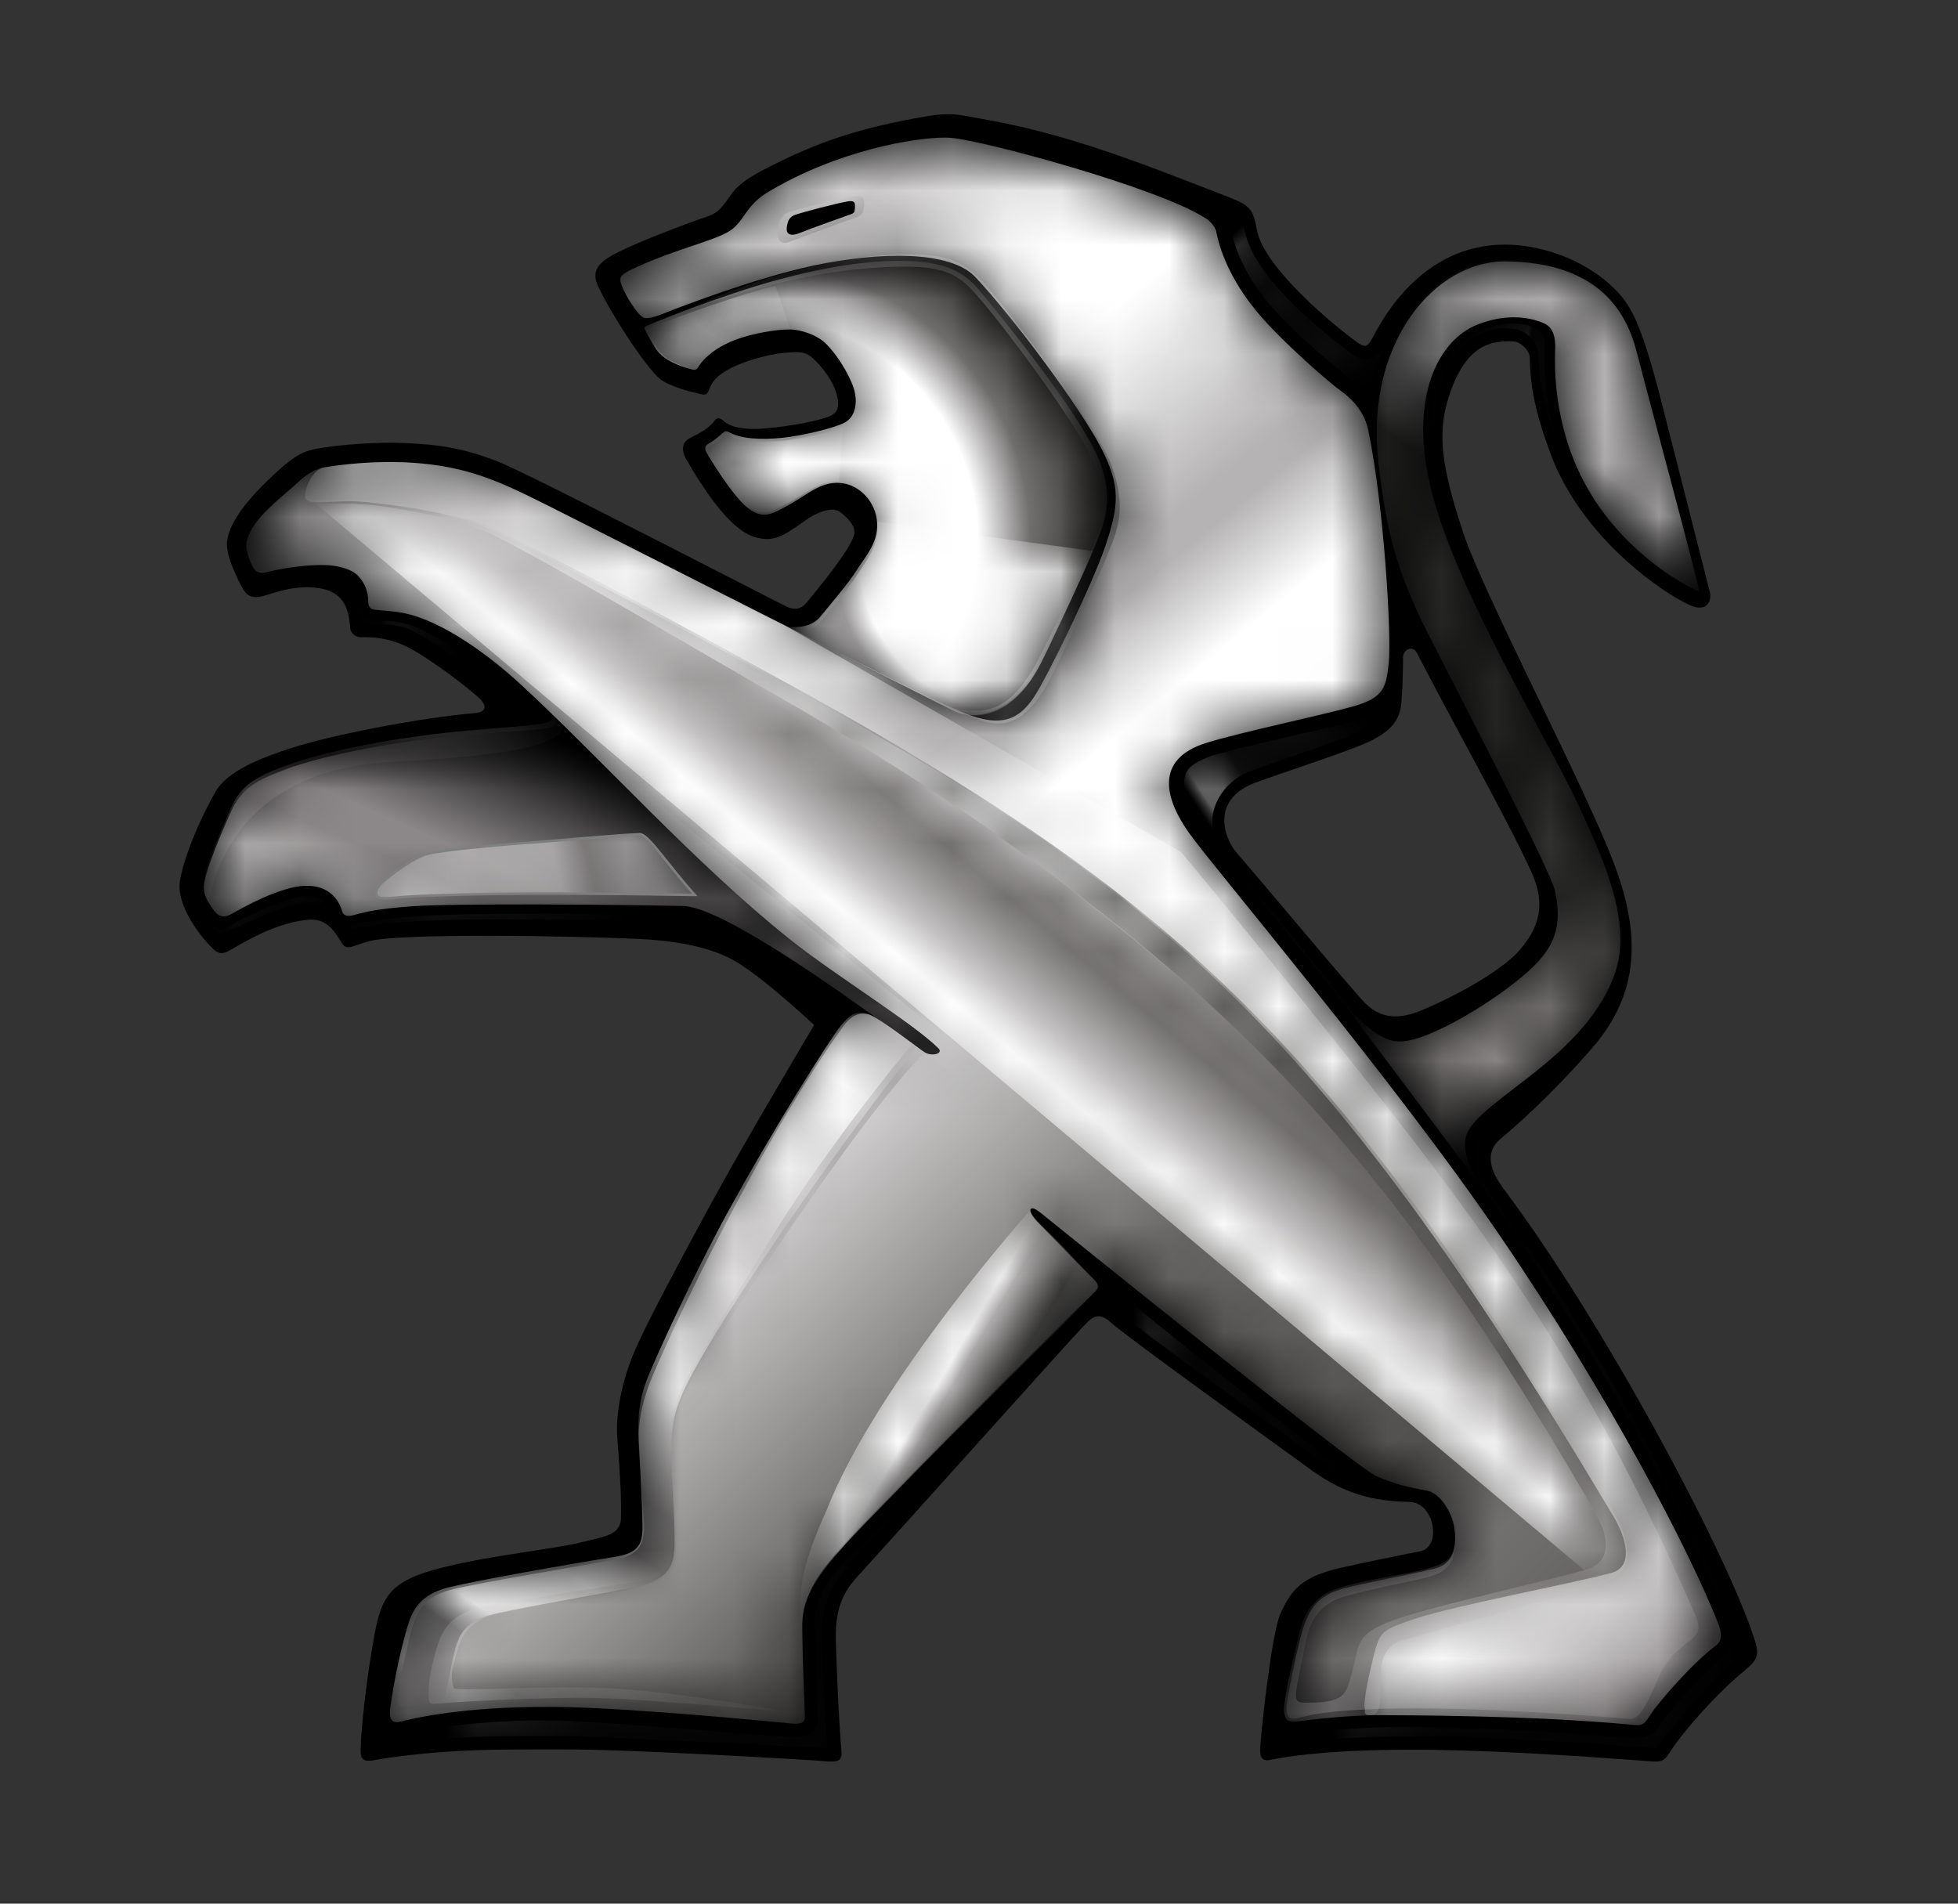 <svg width="36" height="35" viewBox="0 0 36 35" fill="none" xmlns="http://www.w3.org/2000/svg">
<rect x="0" y="0" width="36" height="35" fill="#333333" stroke="none"/>
<path d="M25.994 18.629C25.581 18.764 25.313 18.648 25.113 18.456C24.911 18.264 23.27 16.291 22.744 15.687C22.478 15.382 22.279 14.688 23.078 14.391C23.734 14.154 24.911 13.775 25.238 13.604C25.564 13.431 25.736 13.254 25.767 12.919C25.793 12.582 25.796 12.205 25.797 12.079C25.8 11.952 25.964 11.851 26.048 12C26.105 12.105 26.4 12.68 26.76 13.344C27.295 14.341 27.973 15.588 28.195 16.124C28.402 16.637 28.3 17.027 27.982 17.42C27.552 17.953 26.296 18.53 25.994 18.629ZM32.238 30.079C31.68 28.41 29.423 24.219 27.648 21.861C27.264 21.347 27.407 21.082 27.613 20.917C27.817 20.75 28.478 20.18 29.259 19.286C30.048 18.384 30.238 17.364 29.68 15.888C29.125 14.426 27.29 10.95 26.905 9.8C26.464 8.471 26.419 7.881 26.685 7.157C27 6.306 27.456 6.27 27.802 6.275C27.987 6.279 28.125 6.474 28.126 6.563C28.136 6.94 28.155 7.403 28.52 8.373C29.105 9.917 30.606 10.926 31.079 11.13C31.41 11.272 31.468 11.017 31.439 10.894C31.41 10.771 30.921 8.857 30.555 7.419C30.171 5.91 29.979 5.583 29.637 5.264C29.093 4.749 28.268 4.472 27.57 4.499C26.012 4.56 25.323 6.065 25.238 6.205C25.164 6.33 25.134 6.418 24.976 6.308C24.529 5.996 23.23 4.91 23.11 4.229C23.039 3.827 22.969 3.771 22.567 3.615C21.002 3.006 19.649 2.469 18.15 2.204C17.548 2.098 17.516 2.046 16.815 2.177C15.623 2.399 14.893 2.673 13.998 3.143C13.505 3.404 13.447 3.579 13.352 3.704C13.277 3.801 13.197 3.917 13.019 3.976C12.722 4.072 11.616 4.484 11.238 4.704C11.001 4.843 10.872 4.987 10.993 5.254C11.206 5.726 11.841 6.707 12.119 6.954C12.287 7.103 12.71 7.206 12.81 7.228C12.91 7.253 12.981 7.282 13.019 7.206C13.06 7.124 13.075 7.004 13.273 6.866C13.569 6.658 14.122 6.514 14.416 6.487C14.641 6.468 14.777 6.461 14.893 6.544C15.009 6.629 15.274 6.913 15.367 7.198C15.459 7.483 15.401 7.591 15.242 7.658C15.082 7.724 14.604 7.833 14.048 7.878C13.494 7.923 13.337 7.769 13.298 7.735C13.268 7.704 13.195 7.657 13.14 7.731C13.046 7.861 12.906 7.945 12.69 8.052C12.568 8.112 12.502 8.242 12.618 8.446C12.971 9.056 13.436 9.74 13.867 9.871C14.209 9.977 14.393 9.865 14.778 9.589C15.124 9.34 15.349 9.342 15.443 9.412C15.547 9.49 15.754 9.665 15.701 9.841C15.61 10.147 14.993 10.877 14.874 11.027C14.763 11.17 14.658 11.245 14.458 11.15C14.167 11.011 9.739 8.714 9.148 8.483C8.503 8.235 8.08 8.175 7.445 8.146C6.932 8.123 6.247 8.173 5.819 8.251C5.506 8.308 5.328 8.456 5.036 8.725C4.635 9.096 4.212 9.57 4.173 9.965C4.143 10.249 4.46 10.829 4.494 10.87C4.529 10.913 4.586 10.994 4.758 10.975C4.933 10.955 5.372 10.727 5.895 10.818C6.368 10.9 6.415 11.272 6.441 11.557C6.444 11.607 6.504 11.717 6.638 11.715C6.827 11.713 7.122 11.719 7.463 11.882C7.883 12.082 8.714 12.725 8.842 12.868C8.946 12.984 8.939 13.089 8.741 13.109C7.685 13.202 6.079 13.517 5.335 13.76C4.808 13.933 4.185 14.17 3.965 14.552C3.716 14.984 3.401 15.68 3.311 16.177C3.221 16.67 3.749 17.283 3.891 17.419C3.986 17.511 4.05 17.569 4.219 17.477C4.476 17.328 5.101 16.944 5.7 16.908C6.062 16.887 6.207 17.229 6.294 17.354C6.382 17.478 6.466 17.392 6.791 17.304C7.366 17.15 10.579 17.209 11.713 17.262C12.232 17.284 12.954 17.361 13.485 17.654C14.012 17.945 14.969 18.846 14.969 18.846C14.969 18.846 13.698 20.975 13.015 22.236C12.383 23.402 11.92 24.277 11.693 24.784C11.483 25.248 11.312 25.906 11.349 26.424C11.407 27.181 11.426 27.571 11.417 27.914C11.408 28.216 11.126 28.249 10.726 28.347C10.176 28.486 9.079 28.587 8.19 28.807C7.381 29.008 7.08 29.198 6.934 29.823C6.82 30.309 6.654 31.519 6.634 32.079C6.624 32.306 6.621 32.416 6.907 32.357C7.072 32.325 7.548 32.256 8.153 32.211C8.904 32.154 9.716 32.166 10.345 32.164C11.499 32.157 14.911 32.357 15.14 32.379C15.432 32.408 15.49 32.372 15.47 32.169C15.443 31.9 15.395 31.043 15.381 30.532C15.367 30.019 15.29 29.499 15.753 29C16.212 28.5 19.688 24.624 19.881 24.425C20.049 24.257 20.162 24.077 20.421 24.313C20.681 24.553 23.543 26.616 24.124 27.038C24.707 27.46 25.247 27.603 25.909 27.613C26.381 27.62 26.513 28.445 26.11 28.522C25.699 28.602 25.07 28.73 24.632 28.83C23.954 28.988 23.748 29.21 23.543 29.666C23.37 30.051 23.177 31.945 23.172 32.109C23.166 32.227 23.158 32.397 23.345 32.358C24.18 32.189 25.505 32.141 26.919 32.185C28.546 32.235 30.124 32.37 30.347 32.383C30.584 32.4 30.608 32.364 30.729 32.176C30.934 31.855 31.546 31.149 32.078 30.713C32.343 30.496 32.35 30.406 32.238 30.079Z" fill="black"/>
<mask id="mask0_214_2122" style="mask-type:luminance" maskUnits="userSpaceOnUse" x="24" y="4" width="8" height="19">
<path d="M27.672 4.806C26.392 4.8 25.096 6.284 25.342 8.496C25.496 9.85 25.702 10.467 26.104 11.342C26.303 11.774 28.488 15.934 28.589 16.374C28.725 17.004 28.604 17.398 28.12 17.839C27.587 18.322 26.702 18.87 26.106 19.076C25.965 19.124 25.835 19.148 25.717 19.148C25.582 19.148 25.245 19.102 24.605 18.314L27.429 22.082C27.069 21.6 26.882 21.236 26.948 20.917C27.012 20.603 27.526 20.259 28.118 19.794C28.711 19.332 29.366 18.751 29.667 17.965C29.755 17.741 29.792 17.508 29.792 17.265C29.792 16.514 29.428 15.664 28.992 14.741C28.427 13.545 26.826 10.934 26.34 9.104C26.22 8.655 26.167 8.251 26.167 7.893C26.167 6.856 26.608 6.198 27.149 5.974C27.408 5.87 27.639 5.834 27.833 5.834C28.13 5.834 28.335 5.916 28.421 5.962C28.572 6.047 28.594 6.228 28.594 6.37V6.401C28.594 6.434 28.589 6.511 28.589 6.625C28.589 7.052 28.647 7.989 29.144 8.899C29.771 10.056 30.825 10.701 31.24 10.875C31.275 10.89 30.271 7.165 30.09 6.462C29.882 5.643 29.304 4.823 27.687 4.806C27.685 4.805 27.683 4.805 27.681 4.805C27.678 4.805 27.675 4.805 27.672 4.806Z" fill="white"/>
</mask>
<g mask="url(#mask0_214_2122)">
<path d="M27.672 4.806C26.392 4.8 25.096 6.284 25.342 8.496C25.496 9.85 25.702 10.467 26.104 11.342C26.303 11.774 28.488 15.934 28.589 16.374C28.725 17.004 28.604 17.398 28.12 17.839C27.587 18.322 26.702 18.87 26.106 19.076C25.965 19.124 25.835 19.148 25.717 19.148C25.582 19.148 25.245 19.102 24.605 18.314L27.429 22.082C27.069 21.6 26.882 21.236 26.948 20.917C27.012 20.603 27.526 20.259 28.118 19.794C28.711 19.332 29.366 18.751 29.667 17.965C29.755 17.741 29.792 17.508 29.792 17.265C29.792 16.514 29.428 15.664 28.992 14.741C28.427 13.545 26.826 10.934 26.34 9.104C26.22 8.655 26.167 8.251 26.167 7.893C26.167 6.856 26.608 6.198 27.149 5.974C27.408 5.87 27.639 5.834 27.833 5.834C28.13 5.834 28.335 5.916 28.421 5.962C28.572 6.047 28.594 6.228 28.594 6.37V6.401C28.594 6.434 28.589 6.511 28.589 6.625C28.589 7.052 28.647 7.989 29.144 8.899C29.771 10.056 30.825 10.701 31.24 10.875C31.275 10.89 30.271 7.165 30.09 6.462C29.882 5.643 29.304 4.823 27.687 4.806C27.685 4.805 27.683 4.805 27.681 4.805C27.678 4.805 27.675 4.805 27.672 4.806Z" fill="url(#paint0_linear_214_2122)"/>
</g>
<mask id="mask1_214_2122" style="mask-type:luminance" maskUnits="userSpaceOnUse" x="3" y="13" width="8" height="4">
<path d="M10.104 13.085C10.35 13.331 9.921 13.317 8.619 13.43C7.294 13.546 5.959 13.813 5.261 14.075C4.75 14.268 4.441 14.404 4.237 14.873C4.237 14.873 3.812 15.795 3.756 16.159C3.729 16.332 3.737 16.431 3.827 16.576C3.877 16.653 3.999 14.171 7.202 14.008C10.037 13.864 10.734 13.566 10.18 13.025L10.104 13.085Z" fill="white"/>
</mask>
<g mask="url(#mask1_214_2122)">
<path d="M10.104 13.085C10.35 13.331 9.921 13.317 8.619 13.43C7.294 13.546 5.959 13.813 5.261 14.075C4.75 14.268 4.441 14.404 4.237 14.873C4.237 14.873 3.812 15.795 3.756 16.159C3.729 16.332 3.737 16.431 3.827 16.576C3.877 16.653 3.999 14.171 7.202 14.008C10.037 13.864 10.734 13.566 10.18 13.025L10.104 13.085Z" fill="url(#paint1_linear_214_2122)"/>
</g>
<mask id="mask2_214_2122" style="mask-type:luminance" maskUnits="userSpaceOnUse" x="26" y="5" width="3" height="4">
<path d="M27.817 5.948C27.643 5.948 27.435 5.979 27.2 6.077C26.753 6.257 26.343 6.818 26.324 7.772L26.329 7.99C26.329 7.99 26.39 7.341 26.505 7.035C26.791 6.209 27.319 6.037 27.683 6.037C27.927 6.037 28.037 6.096 28.142 6.205C28.222 6.293 28.274 6.374 28.285 6.498C28.294 6.867 28.309 7.291 28.668 8.247C28.689 8.305 28.712 8.363 28.736 8.419C28.433 7.647 28.396 6.93 28.396 6.564C28.394 6.446 28.4 6.31 28.4 6.31C28.402 6.03 28.094 5.948 27.818 5.948C27.818 5.948 27.817 5.948 27.817 5.948Z" fill="white"/>
</mask>
<g mask="url(#mask2_214_2122)">
<path d="M27.817 5.948C27.643 5.948 27.435 5.979 27.2 6.077C26.753 6.257 26.343 6.818 26.324 7.772L26.329 7.99C26.329 7.99 26.39 7.341 26.505 7.035C26.791 6.209 27.319 6.037 27.683 6.037C27.927 6.037 28.037 6.096 28.142 6.205C28.222 6.293 28.274 6.374 28.285 6.498C28.294 6.867 28.309 7.291 28.668 8.247C28.689 8.305 28.712 8.363 28.736 8.419C28.433 7.647 28.396 6.93 28.396 6.564C28.394 6.446 28.4 6.31 28.4 6.31C28.402 6.03 28.094 5.948 27.818 5.948C27.818 5.948 27.817 5.948 27.817 5.948Z" fill="url(#paint2_linear_214_2122)"/>
</g>
<mask id="mask3_214_2122" style="mask-type:luminance" maskUnits="userSpaceOnUse" x="3" y="13" width="15" height="7">
<path d="M10.213 13.192C10.309 13.454 9.926 13.393 8.625 13.506C7.299 13.621 5.963 13.878 5.265 14.14C4.754 14.333 4.445 14.469 4.24 14.938C4.24 14.938 3.815 15.861 3.758 16.225C3.731 16.397 3.774 16.498 3.864 16.641C4 16.856 4.088 16.902 4.286 16.788C4.447 16.696 5.155 16.295 5.619 16.286C6.043 16.276 6.229 16.535 6.291 16.756C6.329 16.893 6.516 16.822 6.548 16.813C6.733 16.767 6.914 16.711 7.577 16.663C8.364 16.605 11.434 16.631 12.561 16.658C13.574 16.681 17.567 19.814 17.625 19.828L17.827 19.424C16.471 18.303 11.432 14.309 10.215 13.117L10.213 13.192Z" fill="white"/>
</mask>
<g mask="url(#mask3_214_2122)">
<path d="M10.213 13.192C10.309 13.454 9.926 13.393 8.625 13.506C7.299 13.621 5.963 13.878 5.265 14.14C4.754 14.333 4.445 14.469 4.24 14.938C4.24 14.938 3.815 15.861 3.758 16.225C3.731 16.397 3.774 16.498 3.864 16.641C4 16.856 4.088 16.902 4.286 16.788C4.447 16.696 5.155 16.295 5.619 16.286C6.043 16.276 6.229 16.535 6.291 16.756C6.329 16.893 6.516 16.822 6.548 16.813C6.733 16.767 6.914 16.711 7.577 16.663C8.364 16.605 11.434 16.631 12.561 16.658C13.574 16.681 17.567 19.814 17.625 19.828L17.827 19.424C16.471 18.303 11.432 14.309 10.215 13.117L10.213 13.192Z" fill="url(#paint3_linear_214_2122)"/>
</g>
<mask id="mask4_214_2122" style="mask-type:luminance" maskUnits="userSpaceOnUse" x="4" y="8" width="28" height="24">
<path d="M6.184 8.56C5.933 8.592 5.763 8.605 5.499 8.85C5.24 9.091 4.79 9.419 4.615 9.752C4.549 9.879 4.515 9.967 4.531 10.082C4.558 10.243 4.634 10.415 4.678 10.468C4.726 10.525 4.79 10.553 4.921 10.516C5.191 10.443 5.669 10.38 5.958 10.389C6.164 10.392 6.46 10.444 6.596 10.6C6.778 10.811 6.765 10.987 6.771 11.078C6.772 11.118 6.787 11.195 6.874 11.208C7.056 11.233 7.252 11.233 7.461 11.28C8.051 11.409 8.844 11.911 9.583 12.592C11.017 13.915 12.799 15.895 14.507 17.258C15.37 17.946 16.788 18.808 17.257 19.277C17.344 19.364 17.156 19.428 17.015 19.356C16.949 19.324 16.144 18.692 15.969 18.649C15.82 18.612 15.664 18.648 15.51 18.863C14.17 20.714 12.628 23.822 11.999 25.294C11.852 25.644 11.725 26.084 11.745 26.48C11.764 26.879 11.807 27.672 11.813 28.045C11.818 28.41 11.728 28.556 11.294 28.626C10.498 28.748 8.729 29.067 8.279 29.177C7.939 29.259 7.654 29.414 7.523 29.808C7.336 30.379 7.184 31.256 7.169 31.47C7.16 31.601 7.207 31.693 7.36 31.654C8.01 31.491 9.013 31.36 10.393 31.386C11.775 31.416 14.238 31.659 14.557 31.688C14.667 31.698 14.8 31.7 14.799 31.572C14.797 31.425 14.76 30.759 14.75 29.908C14.741 29.057 15.482 28.433 16.508 27.369C17.538 26.302 20.019 23.855 20.112 23.77C20.174 23.709 20.241 23.649 20.115 23.527C19.941 23.36 19.15 22.543 19.06 22.449C19.014 22.399 18.914 22.273 18.952 22.229C18.991 22.184 19.085 22.257 19.207 22.358C19.686 22.747 24.932 26.971 25.297 27.136C25.67 27.298 25.899 27.347 26.233 27.405C26.485 27.451 26.705 27.823 26.742 28.101C26.777 28.378 26.761 28.746 26.374 28.841C25.989 28.937 25.036 29.113 24.701 29.206C24.363 29.299 24.138 29.45 23.994 29.836C23.849 30.225 23.66 31.281 23.656 31.37C23.652 31.604 23.714 31.622 23.893 31.578C24.114 31.527 24.374 31.453 25.377 31.419C27.065 31.359 29.633 31.576 29.964 31.603C30.077 31.613 30.169 31.498 30.21 31.427C30.567 30.81 30.466 30.652 30.947 30.262C31.196 30.061 31.315 30.022 31.159 29.666C29.591 26.096 28.099 23.673 25.684 20.579C24.133 18.594 22.325 16.397 21.718 15.667L14.428 11.498C13.996 11.293 10.626 9.568 10.045 9.279C9.463 8.992 8.993 8.757 8.4 8.623C7.983 8.528 7.57 8.495 7.184 8.495C6.818 8.495 6.477 8.525 6.184 8.56Z" fill="white"/>
</mask>
<g mask="url(#mask4_214_2122)">
<path d="M6.184 8.56C5.933 8.592 5.763 8.605 5.499 8.85C5.24 9.091 4.79 9.419 4.615 9.752C4.549 9.879 4.515 9.967 4.531 10.082C4.558 10.243 4.634 10.415 4.678 10.468C4.726 10.525 4.79 10.553 4.921 10.516C5.191 10.443 5.669 10.38 5.958 10.389C6.164 10.392 6.46 10.444 6.596 10.6C6.778 10.811 6.765 10.987 6.771 11.078C6.772 11.118 6.787 11.195 6.874 11.208C7.056 11.233 7.252 11.233 7.461 11.28C8.051 11.409 8.844 11.911 9.583 12.592C11.017 13.915 12.799 15.895 14.507 17.258C15.37 17.946 16.788 18.808 17.257 19.277C17.344 19.364 17.156 19.428 17.015 19.356C16.949 19.324 16.144 18.692 15.969 18.649C15.82 18.612 15.664 18.648 15.51 18.863C14.17 20.714 12.628 23.822 11.999 25.294C11.852 25.644 11.725 26.084 11.745 26.48C11.764 26.879 11.807 27.672 11.813 28.045C11.818 28.41 11.728 28.556 11.294 28.626C10.498 28.748 8.729 29.067 8.279 29.177C7.939 29.259 7.654 29.414 7.523 29.808C7.336 30.379 7.184 31.256 7.169 31.47C7.16 31.601 7.207 31.693 7.36 31.654C8.01 31.491 9.013 31.36 10.393 31.386C11.775 31.416 14.238 31.659 14.557 31.688C14.667 31.698 14.8 31.7 14.799 31.572C14.797 31.425 14.76 30.759 14.75 29.908C14.741 29.057 15.482 28.433 16.508 27.369C17.538 26.302 20.019 23.855 20.112 23.77C20.174 23.709 20.241 23.649 20.115 23.527C19.941 23.36 19.15 22.543 19.06 22.449C19.014 22.399 18.914 22.273 18.952 22.229C18.991 22.184 19.085 22.257 19.207 22.358C19.686 22.747 24.932 26.971 25.297 27.136C25.67 27.298 25.899 27.347 26.233 27.405C26.485 27.451 26.705 27.823 26.742 28.101C26.777 28.378 26.761 28.746 26.374 28.841C25.989 28.937 25.036 29.113 24.701 29.206C24.363 29.299 24.138 29.45 23.994 29.836C23.849 30.225 23.66 31.281 23.656 31.37C23.652 31.604 23.714 31.622 23.893 31.578C24.114 31.527 24.374 31.453 25.377 31.419C27.065 31.359 29.633 31.576 29.964 31.603C30.077 31.613 30.169 31.498 30.21 31.427C30.567 30.81 30.466 30.652 30.947 30.262C31.196 30.061 31.315 30.022 31.159 29.666C29.591 26.096 28.099 23.673 25.684 20.579C24.133 18.594 22.325 16.397 21.718 15.667L14.428 11.498C13.996 11.293 10.626 9.568 10.045 9.279C9.463 8.992 8.993 8.757 8.4 8.623C7.983 8.528 7.57 8.495 7.184 8.495C6.818 8.495 6.477 8.525 6.184 8.56Z" fill="url(#paint4_linear_214_2122)"/>
</g>
<mask id="mask5_214_2122" style="mask-type:luminance" maskUnits="userSpaceOnUse" x="11" y="4" width="10" height="10">
<path d="M14.311 5.141C13.262 5.423 11.921 5.97 11.872 5.998C11.844 6.016 11.848 6.042 11.863 6.073C11.876 6.102 12.016 6.345 12.016 6.345C12.016 6.345 12.087 6.51 12.289 6.623C12.489 6.737 12.686 6.785 12.738 6.796C12.79 6.807 12.813 6.785 12.832 6.758C12.847 6.735 13.046 6.356 13.771 6.168C14.164 6.068 14.414 6.057 14.533 6.057C14.723 6.061 15.016 6.155 15.179 6.313C15.445 6.575 15.677 7.008 15.717 7.216C15.76 7.417 15.727 7.668 15.525 7.772C15.325 7.875 14.738 8.014 14.37 8.051C13.989 8.088 13.618 8.07 13.399 7.943C13.363 7.924 13.338 7.92 13.304 7.947C13.221 8.016 13.172 8.072 13.007 8.169C12.972 8.19 12.949 8.236 12.984 8.307C13.019 8.377 13.479 9.14 13.757 9.345C14.035 9.553 14.183 9.46 14.515 9.276C14.848 9.092 15.072 8.867 15.417 8.878C15.768 8.888 16.064 9.185 16.118 9.531C16.184 9.95 15.914 10.225 15.751 10.484C15.591 10.738 15.261 11.116 15.092 11.327C14.878 11.6 14.467 11.518 14.467 11.518C14.467 11.518 16.408 12.504 17.526 13.065C17.968 13.29 18.663 13.081 19.135 12.198C19.245 11.993 19.943 10.516 20.118 10.075C20.293 9.636 20.541 9.149 20.142 8.311C19.742 7.475 18.501 5.931 18.008 5.338C17.749 5.029 17.445 4.839 16.789 4.803C16.705 4.799 16.617 4.796 16.527 4.796C15.929 4.796 15.206 4.9 14.311 5.141Z" fill="white"/>
</mask>
<g mask="url(#mask5_214_2122)">
<path d="M14.311 5.141C13.262 5.423 11.921 5.97 11.872 5.998C11.844 6.016 11.848 6.042 11.863 6.073C11.876 6.102 12.016 6.345 12.016 6.345C12.016 6.345 12.087 6.51 12.289 6.623C12.489 6.737 12.686 6.785 12.738 6.796C12.79 6.807 12.813 6.785 12.832 6.758C12.847 6.735 13.046 6.356 13.771 6.168C14.164 6.068 14.414 6.057 14.533 6.057C14.723 6.061 15.016 6.155 15.179 6.313C15.445 6.575 15.677 7.008 15.717 7.216C15.76 7.417 15.727 7.668 15.525 7.772C15.325 7.875 14.738 8.014 14.37 8.051C13.989 8.088 13.618 8.07 13.399 7.943C13.363 7.924 13.338 7.92 13.304 7.947C13.221 8.016 13.172 8.072 13.007 8.169C12.972 8.19 12.949 8.236 12.984 8.307C13.019 8.377 13.479 9.14 13.757 9.345C14.035 9.553 14.183 9.46 14.515 9.276C14.848 9.092 15.072 8.867 15.417 8.878C15.768 8.888 16.064 9.185 16.118 9.531C16.184 9.95 15.914 10.225 15.751 10.484C15.591 10.738 15.261 11.116 15.092 11.327C14.878 11.6 14.467 11.518 14.467 11.518C14.467 11.518 16.408 12.504 17.526 13.065C17.968 13.29 18.663 13.081 19.135 12.198C19.245 11.993 19.943 10.516 20.118 10.075C20.293 9.636 20.541 9.149 20.142 8.311C19.742 7.475 18.501 5.931 18.008 5.338C17.749 5.029 17.445 4.839 16.789 4.803C16.705 4.799 16.617 4.796 16.527 4.796C15.929 4.796 15.206 4.9 14.311 5.141Z" fill="url(#paint5_radial_214_2122)"/>
</g>
<mask id="mask6_214_2122" style="mask-type:luminance" maskUnits="userSpaceOnUse" x="12" y="7" width="4" height="3">
<path d="M12.988 7.848H15.495V9.42H12.988V7.848Z" fill="white"/>
</mask>
<g mask="url(#mask6_214_2122)">
<g opacity="0.85">
<mask id="mask7_214_2122" style="mask-type:luminance" maskUnits="userSpaceOnUse" x="12" y="7" width="4" height="3">
<path d="M15.495 7.848C15.299 7.943 14.723 8.071 14.364 8.105C13.99 8.14 13.626 8.122 13.412 8.005C13.377 7.988 13.352 7.985 13.319 8.009C13.238 8.073 13.189 8.126 13.03 8.214C12.994 8.234 12.971 8.277 13.005 8.341C13.04 8.406 13.455 9.104 13.738 9.304C14.02 9.507 14.17 9.417 14.508 9.236C14.846 9.056 15.074 8.835 15.425 8.846L15.495 7.848Z" fill="white"/>
</mask>
<g mask="url(#mask7_214_2122)">
<path d="M15.495 7.848C15.299 7.943 14.723 8.071 14.364 8.105C13.99 8.14 13.626 8.122 13.412 8.005C13.377 7.988 13.352 7.985 13.319 8.009C13.238 8.073 13.189 8.126 13.03 8.214C12.994 8.234 12.971 8.277 13.005 8.341C13.04 8.406 13.455 9.104 13.738 9.304C14.02 9.507 14.17 9.417 14.508 9.236C14.846 9.056 15.074 8.835 15.425 8.846L15.495 7.848Z" fill="url(#paint6_radial_214_2122)"/>
</g>
</g>
</g>
<mask id="mask8_214_2122" style="mask-type:luminance" maskUnits="userSpaceOnUse" x="11" y="5" width="4" height="2">
<path d="M11.922 5.255H14.532V6.799H11.922V5.255Z" fill="white"/>
</mask>
<g mask="url(#mask8_214_2122)">
<g opacity="0.85">
<mask id="mask9_214_2122" style="mask-type:luminance" maskUnits="userSpaceOnUse" x="11" y="5" width="4" height="2">
<path d="M14.257 5.255C13.261 5.511 11.988 6.007 11.941 6.032C11.915 6.049 11.919 6.103 11.932 6.132C11.945 6.158 12.077 6.379 12.077 6.379C12.077 6.379 12.144 6.528 12.336 6.631C12.527 6.734 12.685 6.785 12.736 6.796C12.788 6.807 12.812 6.785 12.83 6.758C12.846 6.735 13.044 6.356 13.77 6.168C14.162 6.068 14.413 6.057 14.532 6.057L14.257 5.255Z" fill="white"/>
</mask>
<g mask="url(#mask9_214_2122)">
<path d="M14.257 5.255C13.261 5.511 11.988 6.007 11.941 6.032C11.915 6.049 11.919 6.103 11.932 6.132C11.945 6.158 12.077 6.379 12.077 6.379C12.077 6.379 12.144 6.528 12.336 6.631C12.527 6.734 12.685 6.785 12.736 6.796C12.788 6.807 12.812 6.785 12.83 6.758C12.846 6.735 13.044 6.356 13.77 6.168C14.162 6.068 14.413 6.057 14.532 6.057L14.257 5.255Z" fill="url(#paint7_radial_214_2122)"/>
</g>
</g>
</g>
<mask id="mask10_214_2122" style="mask-type:luminance" maskUnits="userSpaceOnUse" x="14" y="9" width="7" height="5">
<path d="M14.57 9.59H20.091V13.157H14.57V9.59Z" fill="white"/>
</mask>
<g mask="url(#mask10_214_2122)">
<g opacity="0.85">
<mask id="mask11_214_2122" style="mask-type:luminance" maskUnits="userSpaceOnUse" x="14" y="9" width="7" height="5">
<path d="M16.124 9.59C16.19 10.01 15.921 10.314 15.757 10.572C15.596 10.826 15.266 11.205 15.099 11.416C14.884 11.688 14.57 11.569 14.57 11.569C14.57 11.569 16.407 12.504 17.524 13.065C17.967 13.289 18.636 13.136 19.107 12.253C19.217 12.048 19.917 10.57 20.091 10.13L16.124 9.59Z" fill="white"/>
</mask>
<g mask="url(#mask11_214_2122)">
<path d="M16.124 9.59C16.19 10.01 15.921 10.314 15.757 10.572C15.596 10.826 15.266 11.205 15.099 11.416C14.884 11.688 14.57 11.569 14.57 11.569C14.57 11.569 16.407 12.504 17.524 13.065C17.967 13.289 18.636 13.136 19.107 12.253C19.217 12.048 19.917 10.57 20.091 10.13L16.124 9.59Z" fill="url(#paint8_radial_214_2122)"/>
</g>
</g>
</g>
<mask id="mask12_214_2122" style="mask-type:luminance" maskUnits="userSpaceOnUse" x="6" y="15" width="7" height="2">
<path d="M9.772 15.491C9.302 15.518 8.199 15.619 7.883 15.691C7.577 15.762 7.07 16.177 7.003 16.247C6.889 16.367 6.89 16.469 6.976 16.503C7.048 16.532 7.209 16.507 7.339 16.497C7.727 16.464 8.78 16.431 9.973 16.429C10.592 16.427 11.265 16.434 11.797 16.441C12.349 16.449 12.748 16.456 12.776 16.453C12.315 15.953 11.925 15.346 11.77 15.338C11.766 15.338 11.762 15.338 11.757 15.338C11.536 15.338 9.902 15.484 9.772 15.491Z" fill="white"/>
</mask>
<g mask="url(#mask12_214_2122)">
<path d="M9.772 15.491C9.302 15.518 8.199 15.619 7.883 15.691C7.577 15.762 7.07 16.177 7.003 16.247C6.889 16.367 6.89 16.469 6.976 16.503C7.048 16.532 7.209 16.507 7.339 16.497C7.727 16.464 8.78 16.431 9.973 16.429C10.592 16.427 11.265 16.434 11.797 16.441C12.349 16.449 12.748 16.456 12.776 16.453C12.315 15.953 11.925 15.346 11.77 15.338C11.766 15.338 11.762 15.338 11.757 15.338C11.536 15.338 9.902 15.484 9.772 15.491Z" fill="url(#paint9_linear_214_2122)"/>
</g>
<path d="M7.077 16.494C7.154 16.494 7.251 16.482 7.338 16.474C7.727 16.441 8.779 16.408 9.973 16.405H10.141C11.242 16.405 12.458 16.43 12.723 16.432C12.392 16.065 12.099 15.65 11.911 15.462C11.849 15.396 11.794 15.361 11.769 15.362C11.766 15.361 11.762 15.361 11.757 15.361C11.539 15.361 9.904 15.508 9.773 15.514C9.305 15.542 8.2 15.643 7.889 15.714C7.593 15.781 7.081 16.197 7.02 16.264C6.961 16.325 6.937 16.38 6.937 16.416C6.937 16.449 6.952 16.468 6.983 16.482C7.004 16.49 7.038 16.494 7.077 16.494ZM6.967 16.524C6.92 16.507 6.89 16.466 6.891 16.416C6.891 16.36 6.923 16.298 6.986 16.232C7.058 16.156 7.561 15.745 7.879 15.669C8.197 15.596 9.3 15.495 9.771 15.468C9.9 15.461 11.533 15.315 11.757 15.315C11.762 15.315 11.768 15.315 11.771 15.316C11.824 15.32 11.878 15.363 11.945 15.43C12.011 15.497 12.09 15.589 12.176 15.697C12.352 15.913 12.563 16.189 12.792 16.439L12.825 16.474L12.776 16.477H12.752C12.557 16.477 11.288 16.451 10.141 16.451C10.084 16.451 10.028 16.452 9.973 16.452C8.78 16.454 7.727 16.487 7.341 16.519C7.257 16.527 7.159 16.54 7.077 16.54C7.035 16.539 6.998 16.536 6.967 16.524Z" fill="#7E7F7F"/>
<mask id="mask13_214_2122" style="mask-type:luminance" maskUnits="userSpaceOnUse" x="5" y="2" width="27" height="30">
<path d="M14.109 3.538C13.696 3.787 13.679 4.095 13.39 4.262C13.103 4.43 12.441 4.58 11.748 4.891C11.365 5.061 11.363 5.09 11.454 5.305C11.49 5.396 11.74 5.849 11.867 5.849C11.991 5.853 12.143 5.788 12.297 5.726C12.502 5.646 13.87 5.116 14.957 4.883C16.168 4.625 17.468 4.603 17.93 5.092C18.633 5.835 19.868 7.504 20.242 8.228C20.609 8.943 20.572 9.291 20.328 10.025C20.102 10.704 19.25 12.467 18.999 12.833C18.747 13.198 18.442 13.402 17.712 13.104C16.929 12.782 14.047 11.303 13.421 10.986C12.996 10.773 11.214 9.871 9.867 9.195C9.369 8.945 8.958 8.763 8.511 8.65C7.52 8.398 6.455 8.511 5.964 8.593C5.74 8.63 5.599 8.99 5.61 9.136C5.619 9.256 5.85 9.24 6.131 9.225C6.276 9.217 6.434 9.209 6.582 9.219C6.933 9.243 8.135 9.374 8.828 9.655C9.559 9.951 13.224 11.925 14.151 12.423C21.202 16.259 24.219 18.729 29.668 27.886C29.911 28.295 30.028 28.798 29.644 28.913C29.086 29.076 26.76 29.518 26.058 29.748C25.467 29.943 25.389 29.989 25.301 30.281C25.205 30.615 25.057 31.277 25.091 31.41C25.107 31.464 25.059 31.535 25.18 31.535C25.834 31.535 28.179 31.538 29.986 31.709C30.204 31.731 30.215 31.726 30.352 31.517C30.511 31.275 31.136 30.559 31.548 30.256C31.72 30.127 31.605 29.889 31.576 29.811C31.059 28.51 29.601 25.689 27.602 22.755C25.642 19.869 22.318 15.96 21.859 15.31C21.409 14.674 21.233 13.958 22.17 13.662C22.781 13.468 24.255 13.163 24.857 12.994C25.443 12.834 25.485 12.643 25.534 12.19C25.586 11.699 25.451 9.318 25.155 7.9C25.094 7.605 24.896 7.359 24.66 7.192C24.452 7.046 23.642 6.341 23.194 5.83C22.681 5.243 22.448 4.69 22.364 4.266C22.364 4.266 22.35 4.173 22.247 4.076C22.21 4.038 22.181 4.019 22.119 3.984C21.238 3.442 18.124 2.59 17.488 2.535C17.455 2.532 17.414 2.53 17.368 2.53C16.815 2.53 15.403 2.76 14.109 3.538Z" fill="white"/>
</mask>
<g mask="url(#mask13_214_2122)">
<path d="M14.109 3.538C13.696 3.787 13.679 4.095 13.39 4.262C13.103 4.43 12.441 4.58 11.748 4.891C11.365 5.061 11.363 5.09 11.454 5.305C11.49 5.396 11.74 5.849 11.867 5.849C11.991 5.853 12.143 5.788 12.297 5.726C12.502 5.646 13.87 5.116 14.957 4.883C16.168 4.625 17.468 4.603 17.93 5.092C18.633 5.835 19.868 7.504 20.242 8.228C20.609 8.943 20.572 9.291 20.328 10.025C20.102 10.704 19.25 12.467 18.999 12.833C18.747 13.198 18.442 13.402 17.712 13.104C16.929 12.782 14.047 11.303 13.421 10.986C12.996 10.773 11.214 9.871 9.867 9.195C9.369 8.945 8.958 8.763 8.511 8.65C7.52 8.398 6.455 8.511 5.964 8.593C5.74 8.63 5.599 8.99 5.61 9.136C5.619 9.256 5.85 9.24 6.131 9.225C6.276 9.217 6.434 9.209 6.582 9.219C6.933 9.243 8.135 9.374 8.828 9.655C9.559 9.951 13.224 11.925 14.151 12.423C21.202 16.259 24.219 18.729 29.668 27.886C29.911 28.295 30.028 28.798 29.644 28.913C29.086 29.076 26.76 29.518 26.058 29.748C25.467 29.943 25.389 29.989 25.301 30.281C25.205 30.615 25.057 31.277 25.091 31.41C25.107 31.464 25.059 31.535 25.18 31.535C25.834 31.535 28.179 31.538 29.986 31.709C30.204 31.731 30.215 31.726 30.352 31.517C30.511 31.275 31.136 30.559 31.548 30.256C31.72 30.127 31.605 29.889 31.576 29.811C31.059 28.51 29.601 25.689 27.602 22.755C25.642 19.869 22.318 15.96 21.859 15.31C21.409 14.674 21.233 13.958 22.17 13.662C22.781 13.468 24.255 13.163 24.857 12.994C25.443 12.834 25.485 12.643 25.534 12.19C25.586 11.699 25.451 9.318 25.155 7.9C25.094 7.605 24.896 7.359 24.66 7.192C24.452 7.046 23.642 6.341 23.194 5.83C22.681 5.243 22.448 4.69 22.364 4.266C22.364 4.266 22.35 4.173 22.247 4.076C22.21 4.038 22.181 4.019 22.119 3.984C21.238 3.442 18.124 2.59 17.488 2.535C17.455 2.532 17.414 2.53 17.368 2.53C16.815 2.53 15.403 2.76 14.109 3.538Z" fill="url(#paint10_linear_214_2122)"/>
</g>
<mask id="mask14_214_2122" style="mask-type:luminance" maskUnits="userSpaceOnUse" x="5" y="8" width="25" height="24">
<path d="M5.768 9.264C5.986 9.264 6.494 9.247 6.836 9.286C7.493 9.356 8.321 9.539 8.842 9.74C9.582 10.028 13.054 12.098 13.952 12.599C16.656 14.133 18.713 15.542 20.642 17.097C23.592 19.473 26.139 22.228 29.331 27.82C29.458 28.036 29.524 28.203 29.524 28.405C29.536 28.718 29.267 28.829 29.177 28.855C28.628 29.02 26.373 29.527 25.705 29.758C25.138 29.959 25.034 30.084 24.952 30.346C24.922 30.455 24.826 30.988 24.715 31.129C24.603 31.274 24.343 31.305 24.067 31.305C23.897 31.305 23.813 31.314 23.83 31.125C23.845 30.936 23.957 30.426 24.022 30.132C24.086 29.836 24.208 29.616 24.477 29.453C24.745 29.29 25.68 29.139 26.206 29.009C26.731 28.881 26.759 28.637 26.75 28.24C26.75 28.661 26.604 28.762 26.077 28.881C25.541 29 24.641 29.116 24.344 29.318C24.059 29.514 23.946 29.788 23.894 30.003C23.714 30.75 23.592 31.297 23.613 31.481C23.629 31.644 23.695 31.666 23.877 31.646C24.058 31.625 24.511 31.561 25.191 31.536C25.392 31.536 25.378 31.292 25.375 31.022C25.375 30.924 25.38 30.633 25.431 30.491C25.48 30.348 25.588 30.217 25.761 30.165C26.139 30.048 28.233 29.482 29.297 29.165C29.764 29.027 29.958 28.879 29.916 28.454C29.879 28.082 29.537 27.529 28.931 26.58C28.321 25.624 27.554 24.318 26.534 22.873C24.722 20.308 22.938 18.305 20.721 16.552C19.085 15.257 17.367 14.219 16.107 13.48C14.847 12.743 9.527 9.834 8.703 9.575C7.953 9.34 7.356 9.263 6.825 9.209C6.463 9.172 6.159 9.199 5.836 9.199C5.532 9.199 5.639 8.952 5.681 8.854C5.65 8.923 5.467 9.264 5.768 9.264Z" fill="white"/>
</mask>
<g mask="url(#mask14_214_2122)">
<path d="M5.768 9.264C5.986 9.264 6.494 9.247 6.836 9.286C7.493 9.356 8.321 9.539 8.842 9.74C9.582 10.028 13.054 12.098 13.952 12.599C16.656 14.133 18.713 15.542 20.642 17.097C23.592 19.473 26.139 22.228 29.331 27.82C29.458 28.036 29.524 28.203 29.524 28.405C29.536 28.718 29.267 28.829 29.177 28.855C28.628 29.02 26.373 29.527 25.705 29.758C25.138 29.959 25.034 30.084 24.952 30.346C24.922 30.455 24.826 30.988 24.715 31.129C24.603 31.274 24.343 31.305 24.067 31.305C23.897 31.305 23.813 31.314 23.83 31.125C23.845 30.936 23.957 30.426 24.022 30.132C24.086 29.836 24.208 29.616 24.477 29.453C24.745 29.29 25.68 29.139 26.206 29.009C26.731 28.881 26.759 28.637 26.75 28.24C26.75 28.661 26.604 28.762 26.077 28.881C25.541 29 24.641 29.116 24.344 29.318C24.059 29.514 23.946 29.788 23.894 30.003C23.714 30.75 23.592 31.297 23.613 31.481C23.629 31.644 23.695 31.666 23.877 31.646C24.058 31.625 24.511 31.561 25.191 31.536C25.392 31.536 25.378 31.292 25.375 31.022C25.375 30.924 25.38 30.633 25.431 30.491C25.48 30.348 25.588 30.217 25.761 30.165C26.139 30.048 28.233 29.482 29.297 29.165C29.764 29.027 29.958 28.879 29.916 28.454C29.879 28.082 29.537 27.529 28.931 26.58C28.321 25.624 27.554 24.318 26.534 22.873C24.722 20.308 22.938 18.305 20.721 16.552C19.085 15.257 17.367 14.219 16.107 13.48C14.847 12.743 9.527 9.834 8.703 9.575C7.953 9.34 7.356 9.263 6.825 9.209C6.463 9.172 6.159 9.199 5.836 9.199C5.532 9.199 5.639 8.952 5.681 8.854C5.65 8.923 5.467 9.264 5.768 9.264Z" fill="url(#paint11_linear_214_2122)"/>
</g>
<mask id="mask15_214_2122" style="mask-type:luminance" maskUnits="userSpaceOnUse" x="7" y="18" width="10" height="14">
<path d="M15.462 18.856C15.258 19.103 14.215 20.76 13.369 22.308C12.756 23.429 12.022 25.018 11.879 25.404C11.749 25.755 11.725 26.077 11.739 26.473C11.75 26.865 11.816 27.504 11.839 27.963C11.861 28.403 11.749 28.596 11.291 28.679C10.904 28.749 8.84 29.095 8.333 29.218C7.824 29.342 7.665 29.595 7.566 29.968C7.465 30.34 7.318 31.046 7.313 31.207C7.309 31.364 7.329 31.395 7.477 31.376C7.622 31.355 7.935 31.327 8.061 31.318C8.193 31.309 8.167 31.212 8.207 31.072C8.245 30.946 8.27 30.736 8.346 30.412C8.422 30.088 8.524 29.837 8.972 29.704C9.421 29.572 11.449 29.246 11.793 29.151C12.135 29.057 12.354 28.91 12.392 28.567C12.431 28.226 12.361 27.498 12.351 26.907C12.342 26.287 12.334 26.01 12.683 25.341C13.356 24.054 15.448 21.011 16.859 19.247C16.859 19.247 16.726 19.149 16.559 19.027C16.35 18.875 16.087 18.685 15.941 18.64C15.896 18.626 15.855 18.619 15.817 18.619C15.686 18.619 15.589 18.701 15.462 18.856Z" fill="white"/>
</mask>
<g mask="url(#mask15_214_2122)">
<path d="M15.462 18.856C15.258 19.103 14.215 20.76 13.369 22.308C12.756 23.429 12.022 25.018 11.879 25.404C11.749 25.755 11.725 26.077 11.739 26.473C11.75 26.865 11.816 27.504 11.839 27.963C11.861 28.403 11.749 28.596 11.291 28.679C10.904 28.749 8.84 29.095 8.333 29.218C7.824 29.342 7.665 29.595 7.566 29.968C7.465 30.34 7.318 31.046 7.313 31.207C7.309 31.364 7.329 31.395 7.477 31.376C7.622 31.355 7.935 31.327 8.061 31.318C8.193 31.309 8.167 31.212 8.207 31.072C8.245 30.946 8.27 30.736 8.346 30.412C8.422 30.088 8.524 29.837 8.972 29.704C9.421 29.572 11.449 29.246 11.793 29.151C12.135 29.057 12.354 28.91 12.392 28.567C12.431 28.226 12.361 27.498 12.351 26.907C12.342 26.287 12.334 26.01 12.683 25.341C13.356 24.054 15.448 21.011 16.859 19.247C16.859 19.247 16.726 19.149 16.559 19.027C16.35 18.875 16.087 18.685 15.941 18.64C15.896 18.626 15.855 18.619 15.817 18.619C15.686 18.619 15.589 18.701 15.462 18.856Z" fill="url(#paint12_linear_214_2122)"/>
</g>
<mask id="mask16_214_2122" style="mask-type:luminance" maskUnits="userSpaceOnUse" x="14" y="22" width="7" height="8">
<path d="M14.715 22.249H20.203V29.968H14.715V22.249Z" fill="white"/>
</mask>
<g mask="url(#mask16_214_2122)">
<mask id="mask17_214_2122" style="mask-type:luminance" maskUnits="userSpaceOnUse" x="14" y="22" width="7" height="8">
<path d="M14.752 29.968C14.734 29.603 14.868 29.268 15.101 28.934C15.413 28.485 15.895 28.027 16.486 27.414C17.521 26.34 20.044 23.87 20.135 23.78C20.192 23.723 20.26 23.644 20.12 23.509C19.87 23.268 19.738 23.114 19.345 22.719C19.104 22.479 18.937 22.332 18.946 22.249C18.947 22.237 16.127 25.407 15.203 27.752C14.824 28.588 14.715 29.064 14.715 29.48C14.715 29.842 14.752 29.968 14.752 29.968Z" fill="white"/>
</mask>
<g mask="url(#mask17_214_2122)">
<path d="M14.752 29.968C14.734 29.603 14.868 29.268 15.101 28.934C15.413 28.485 15.895 28.027 16.486 27.414C17.521 26.34 20.044 23.87 20.135 23.78C20.192 23.723 20.26 23.644 20.12 23.509C19.87 23.268 19.738 23.114 19.345 22.719C19.104 22.479 18.937 22.332 18.946 22.249C18.947 22.237 16.127 25.407 15.203 27.752C14.824 28.588 14.715 29.064 14.715 29.48C14.715 29.842 14.752 29.968 14.752 29.968Z" fill="url(#paint13_linear_214_2122)"/>
</g>
</g>
<mask id="mask18_214_2122" style="mask-type:luminance" maskUnits="userSpaceOnUse" x="5" y="9" width="25" height="20">
<path d="M5.809 9.261H29.528V28.87H5.809V9.261Z" fill="white"/>
</mask>
<g mask="url(#mask18_214_2122)">
<mask id="mask19_214_2122" style="mask-type:luminance" maskUnits="userSpaceOnUse" x="5" y="9" width="25" height="20">
<path d="M5.809 9.264C6.202 9.261 6.568 9.25 6.908 9.293C7.577 9.376 8.397 9.553 8.915 9.768C9.184 9.881 9.821 10.227 10.565 10.648C11.854 11.377 13.465 12.326 14.037 12.647C16.027 13.779 17.673 14.846 19.17 15.957C19.711 16.358 20.23 16.77 20.74 17.184C23.699 19.574 26.129 22.221 29.376 27.892C29.501 28.111 29.539 28.286 29.525 28.477C29.514 28.646 29.368 28.818 29.13 28.87L5.809 9.264Z" fill="white"/>
</mask>
<g mask="url(#mask19_214_2122)">
<path d="M5.809 9.264C6.202 9.261 6.568 9.25 6.908 9.293C7.577 9.376 8.397 9.553 8.915 9.768C9.184 9.881 9.821 10.227 10.565 10.648C11.854 11.377 13.465 12.326 14.037 12.647C16.027 13.779 17.673 14.846 19.17 15.957C19.711 16.358 20.23 16.77 20.74 17.184C23.699 19.574 26.129 22.221 29.376 27.892C29.501 28.111 29.539 28.286 29.525 28.477C29.514 28.646 29.368 28.818 29.13 28.87L5.809 9.264Z" fill="url(#paint14_linear_214_2122)"/>
</g>
</g>
<mask id="mask20_214_2122" style="mask-type:luminance" maskUnits="userSpaceOnUse" x="22" y="3" width="4" height="5">
<path d="M22.269 3.773C22.331 3.81 22.389 3.848 22.434 3.895C22.592 4.042 22.626 4.187 22.631 4.218C22.708 4.601 22.92 5.115 23.406 5.67C23.825 6.152 24.69 6.868 24.872 6.994C24.986 7.071 25.099 7.15 25.196 7.258C25.252 6.967 25.343 6.648 25.472 6.335C25.451 6.369 25.431 6.414 25.391 6.464C25.347 6.523 25.261 6.6 25.132 6.606H25.128H25.119C25.007 6.605 24.927 6.558 24.86 6.511C24.392 6.163 23.083 5.144 22.894 4.279C22.776 3.874 22.924 4.059 22.504 3.846C22.387 3.8 22.272 3.754 22.156 3.711C22.197 3.732 22.234 3.753 22.269 3.773Z" fill="white"/>
</mask>
<g mask="url(#mask20_214_2122)">
<path d="M22.269 3.773C22.331 3.81 22.389 3.848 22.434 3.895C22.592 4.042 22.626 4.187 22.631 4.218C22.708 4.601 22.92 5.115 23.406 5.67C23.825 6.152 24.69 6.868 24.872 6.994C24.986 7.071 25.099 7.15 25.196 7.258C25.252 6.967 25.343 6.648 25.472 6.335C25.451 6.369 25.431 6.414 25.391 6.464C25.347 6.523 25.261 6.6 25.132 6.606H25.128H25.119C25.007 6.605 24.927 6.558 24.86 6.511C24.392 6.163 23.083 5.144 22.894 4.279C22.776 3.874 22.924 4.059 22.504 3.846C22.387 3.8 22.272 3.754 22.156 3.711C22.197 3.732 22.234 3.753 22.269 3.773Z" fill="url(#paint15_linear_214_2122)"/>
</g>
<mask id="mask21_214_2122" style="mask-type:luminance" maskUnits="userSpaceOnUse" x="21" y="12" width="5" height="7">
<path d="M24.993 13.236C24.375 13.405 22.857 13.715 22.272 13.898C21.835 14.055 21.779 14.194 21.766 14.412V14.415C21.765 14.617 21.857 14.931 22.053 15.201C22.281 15.525 23.38 16.775 24.605 18.315C24.746 18.487 24.805 18.553 24.921 18.672C24.877 18.614 23.147 16.424 22.616 15.819C22.465 15.642 22.292 15.404 22.289 15.091C22.288 14.78 22.527 14.336 23.02 14.166C23.678 13.925 24.875 13.537 25.147 13.39C25.413 13.238 25.491 13.171 25.53 12.989C25.394 13.1 25.217 13.173 24.993 13.236Z" fill="white"/>
</mask>
<g mask="url(#mask21_214_2122)">
<path d="M24.993 13.236C24.375 13.405 22.857 13.715 22.272 13.898C21.835 14.055 21.779 14.194 21.766 14.412V14.415C21.765 14.617 21.857 14.931 22.053 15.201C22.281 15.525 23.38 16.775 24.605 18.315C24.746 18.487 24.805 18.553 24.921 18.672C24.877 18.614 23.147 16.424 22.616 15.819C22.465 15.642 22.292 15.404 22.289 15.091C22.288 14.78 22.527 14.336 23.02 14.166C23.678 13.925 24.875 13.537 25.147 13.39C25.413 13.238 25.491 13.171 25.53 12.989C25.394 13.1 25.217 13.173 24.993 13.236Z" fill="url(#paint16_linear_214_2122)"/>
</g>
<mask id="mask22_214_2122" style="mask-type:luminance" maskUnits="userSpaceOnUse" x="25" y="4" width="6" height="3">
<path d="M27.682 4.774C26.513 4.801 25.726 5.795 25.496 6.723C25.733 5.893 26.488 4.913 27.686 4.913C29.211 4.913 29.847 5.489 30.059 6.347C29.794 5.165 28.784 4.773 27.776 4.773C27.745 4.773 27.713 4.774 27.682 4.774Z" fill="white"/>
</mask>
<g mask="url(#mask22_214_2122)">
<path d="M27.682 4.774C26.513 4.801 25.726 5.795 25.496 6.723C25.733 5.893 26.488 4.913 27.686 4.913C29.211 4.913 29.847 5.489 30.059 6.347C29.794 5.165 28.784 4.773 27.776 4.773C27.745 4.773 27.713 4.774 27.682 4.774Z" fill="url(#paint17_linear_214_2122)"/>
</g>
<mask id="mask23_214_2122" style="mask-type:luminance" maskUnits="userSpaceOnUse" x="6" y="26" width="12" height="7">
<path d="M16.677 27.54C15.497 28.747 14.96 29.123 14.985 29.875C14.999 30.318 15.033 31.409 15.035 31.571C15.035 31.682 15.046 31.787 14.859 31.885C14.767 31.935 14.609 31.934 14.528 31.934C14.207 31.934 11.094 31.631 10.002 31.631C8.909 31.631 7.973 31.753 7.41 31.894C7.318 31.916 7.081 31.901 6.986 31.759C6.937 31.686 6.919 31.611 6.915 31.547C6.891 31.759 6.871 32.008 6.871 32.116C7.068 32.078 7.531 32.014 8.129 31.969C8.894 31.909 9.759 31.919 10.336 31.919C10.914 31.919 15.197 32.142 15.213 32.142C15.185 31.812 15.142 31.029 15.13 30.539C15.127 30.413 15.127 30.415 15.116 30.065C15.116 29.682 15.189 29.235 15.566 28.835C15.768 28.616 16.557 27.739 17.393 26.811C17.119 27.086 16.871 27.34 16.677 27.54Z" fill="white"/>
</mask>
<g mask="url(#mask23_214_2122)">
<path d="M16.677 27.54C15.497 28.747 14.96 29.123 14.985 29.875C14.999 30.318 15.033 31.409 15.035 31.571C15.035 31.682 15.046 31.787 14.859 31.885C14.767 31.935 14.609 31.934 14.528 31.934C14.207 31.934 11.094 31.631 10.002 31.631C8.909 31.631 7.973 31.753 7.41 31.894C7.318 31.916 7.081 31.901 6.986 31.759C6.937 31.686 6.919 31.611 6.915 31.547C6.891 31.759 6.871 32.008 6.871 32.116C7.068 32.078 7.531 32.014 8.129 31.969C8.894 31.909 9.759 31.919 10.336 31.919C10.914 31.919 15.197 32.142 15.213 32.142C15.185 31.812 15.142 31.029 15.13 30.539C15.127 30.413 15.127 30.415 15.116 30.065C15.116 29.682 15.189 29.235 15.566 28.835C15.768 28.616 16.557 27.739 17.393 26.811C17.119 27.086 16.871 27.34 16.677 27.54Z" fill="url(#paint18_linear_214_2122)"/>
</g>
<mask id="mask24_214_2122" style="mask-type:luminance" maskUnits="userSpaceOnUse" x="20" y="23" width="5" height="5">
<path d="M20.258 23.962C20.378 23.98 20.484 24.048 20.578 24.134C20.799 24.34 23.686 26.428 24.261 26.842C24.504 27.016 24.731 27.138 24.964 27.219C24.768 27.081 24.479 26.86 24.099 26.57C23.547 26.144 22.842 25.588 22.134 25.026C21.535 24.55 20.934 24.07 20.424 23.658C20.415 23.838 20.302 23.934 20.258 23.962Z" fill="white"/>
</mask>
<g mask="url(#mask24_214_2122)">
<path d="M20.258 23.962C20.378 23.98 20.484 24.048 20.578 24.134C20.799 24.34 23.686 26.428 24.261 26.842C24.504 27.016 24.731 27.138 24.964 27.219C24.768 27.081 24.479 26.86 24.099 26.57C23.547 26.144 22.842 25.588 22.134 25.026C21.535 24.55 20.934 24.07 20.424 23.658C20.415 23.838 20.302 23.934 20.258 23.962Z" fill="url(#paint19_linear_214_2122)"/>
</g>
<mask id="mask25_214_2122" style="mask-type:luminance" maskUnits="userSpaceOnUse" x="23" y="19" width="10" height="14">
<path d="M27.183 20.963C27.152 21.038 27.114 21.14 27.114 21.284C27.114 21.464 27.174 21.712 27.403 22.045C27.541 22.24 27.675 22.432 27.803 22.618C29.809 25.571 31.207 28.427 31.735 29.759C31.851 30.082 31.828 30.241 31.723 30.386C31.723 30.386 30.679 31.455 30.553 31.654C30.498 31.734 30.458 31.802 30.386 31.864C30.316 31.929 30.132 31.971 29.956 31.956C28.413 31.81 26.738 31.75 25.899 31.75C24.807 31.75 24.169 31.855 23.807 31.865C23.61 31.871 23.472 31.824 23.448 31.792C23.447 31.787 23.444 31.781 23.439 31.777C23.423 31.93 23.414 32.046 23.41 32.097C24.072 31.978 24.962 31.927 25.953 31.927C26.267 31.927 26.59 31.933 26.922 31.941C28.551 31.991 30.443 32.142 30.449 32.142C30.452 32.139 31.357 30.988 31.916 30.524C32.015 30.445 32.054 30.45 32.054 30.374C32.054 30.32 32.024 30.222 31.977 30.089C31.394 28.42 29.173 24.302 27.445 22.012C27.282 21.793 27.17 21.5 27.17 21.297C27.17 21.033 27.309 20.839 27.45 20.73C27.571 20.632 27.862 20.38 28.247 19.999C27.651 20.446 27.233 20.802 27.183 20.963Z" fill="white"/>
</mask>
<g mask="url(#mask25_214_2122)">
<path d="M27.183 20.963C27.152 21.038 27.114 21.14 27.114 21.284C27.114 21.464 27.174 21.712 27.403 22.045C27.541 22.24 27.675 22.432 27.803 22.618C29.809 25.571 31.207 28.427 31.735 29.759C31.851 30.082 31.828 30.241 31.723 30.386C31.723 30.386 30.679 31.455 30.553 31.654C30.498 31.734 30.458 31.802 30.386 31.864C30.316 31.929 30.132 31.971 29.956 31.956C28.413 31.81 26.738 31.75 25.899 31.75C24.807 31.75 24.169 31.855 23.807 31.865C23.61 31.871 23.472 31.824 23.448 31.792C23.447 31.787 23.444 31.781 23.439 31.777C23.423 31.93 23.414 32.046 23.41 32.097C24.072 31.978 24.962 31.927 25.953 31.927C26.267 31.927 26.59 31.933 26.922 31.941C28.551 31.991 30.443 32.142 30.449 32.142C30.452 32.139 31.357 30.988 31.916 30.524C32.015 30.445 32.054 30.45 32.054 30.374C32.054 30.32 32.024 30.222 31.977 30.089C31.394 28.42 29.173 24.302 27.445 22.012C27.282 21.793 27.17 21.5 27.17 21.297C27.17 21.033 27.309 20.839 27.45 20.73C27.571 20.632 27.862 20.38 28.247 19.999C27.651 20.446 27.233 20.802 27.183 20.963Z" fill="url(#paint20_linear_214_2122)"/>
</g>
<mask id="mask26_214_2122" style="mask-type:luminance" maskUnits="userSpaceOnUse" x="6" y="16" width="10" height="3">
<path d="M7.556 16.854C6.9 16.902 6.58 16.982 6.516 16.997C6.451 17.012 6.414 17.008 6.41 17.008C6.427 17.034 6.451 17.084 6.462 17.103C6.479 17.097 6.506 17.087 6.554 17.073C6.949 16.96 7.831 16.907 8.931 16.904C9.981 16.904 11.126 16.911 11.719 16.939C12.251 16.965 13 17.036 13.599 17.363C14.155 17.674 15.362 18.512 15.42 18.46C14.931 18.116 14.412 17.765 13.942 17.477C13.323 17.089 12.735 16.822 12.559 16.826C10.675 16.797 10.675 16.797 9.567 16.797C8.702 16.797 7.882 16.83 7.556 16.854Z" fill="white"/>
</mask>
<g mask="url(#mask26_214_2122)">
<path d="M7.556 16.854C6.9 16.902 6.58 16.982 6.516 16.997C6.451 17.012 6.414 17.008 6.41 17.008C6.427 17.034 6.451 17.084 6.462 17.103C6.479 17.097 6.506 17.087 6.554 17.073C6.949 16.96 7.831 16.907 8.931 16.904C9.981 16.904 11.126 16.911 11.719 16.939C12.251 16.965 13 17.036 13.599 17.363C14.155 17.674 15.362 18.512 15.42 18.46C14.931 18.116 14.412 17.765 13.942 17.477C13.323 17.089 12.735 16.822 12.559 16.826C10.675 16.797 10.675 16.797 9.567 16.797C8.702 16.797 7.882 16.83 7.556 16.854Z" fill="url(#paint21_linear_214_2122)"/>
</g>
<mask id="mask27_214_2122" style="mask-type:luminance" maskUnits="userSpaceOnUse" x="6" y="11" width="4" height="3">
<path d="M6.714 11.477C6.743 11.479 6.786 11.478 6.838 11.477C7.019 11.473 7.319 11.469 7.591 11.6C8.07 11.836 9.289 12.737 9.475 12.931C9.706 13.197 9.938 13.171 9.733 12.993C9.019 12.33 7.938 11.565 7.431 11.46C7.251 11.418 7 11.399 6.795 11.39C6.639 11.381 6.649 11.199 6.605 11.164C6.609 11.197 6.619 11.47 6.714 11.477Z" fill="white"/>
</mask>
<g mask="url(#mask27_214_2122)">
<path d="M6.714 11.477C6.743 11.479 6.786 11.478 6.838 11.477C7.019 11.473 7.319 11.469 7.591 11.6C8.07 11.836 9.289 12.737 9.475 12.931C9.706 13.197 9.938 13.171 9.733 12.993C9.019 12.33 7.938 11.565 7.431 11.46C7.251 11.418 7 11.399 6.795 11.39C6.639 11.381 6.649 11.199 6.605 11.164C6.609 11.197 6.619 11.47 6.714 11.477Z" fill="url(#paint22_linear_214_2122)"/>
</g>
<mask id="mask28_214_2122" style="mask-type:luminance" maskUnits="userSpaceOnUse" x="3" y="16" width="3" height="2">
<path d="M5.595 16.477C5.258 16.485 4.406 16.909 4.275 16.994C4.076 17.105 3.991 17.107 3.867 16.972C3.924 17.109 4.02 17.193 4.108 17.163C4.194 17.133 5.217 16.6 5.67 16.6C5.818 16.6 5.862 16.604 5.978 16.652C5.908 16.532 5.83 16.477 5.619 16.477C5.611 16.477 5.603 16.477 5.595 16.477Z" fill="white"/>
</mask>
<g mask="url(#mask28_214_2122)">
<path d="M5.595 16.477C5.258 16.485 4.406 16.909 4.275 16.994C4.076 17.105 3.991 17.107 3.867 16.972C3.924 17.109 4.02 17.193 4.108 17.163C4.194 17.133 5.217 16.6 5.67 16.6C5.818 16.6 5.862 16.604 5.978 16.652C5.908 16.532 5.83 16.477 5.619 16.477C5.611 16.477 5.603 16.477 5.595 16.477Z" fill="url(#paint23_linear_214_2122)"/>
</g>
<mask id="mask29_214_2122" style="mask-type:luminance" maskUnits="userSpaceOnUse" x="14" y="3" width="2" height="2">
<path d="M15.582 3.629C15.35 3.665 14.608 3.866 14.53 3.892C14.449 3.918 14.407 3.944 14.355 4.029C14.302 4.113 14.279 4.298 14.302 4.369C14.323 4.443 14.397 4.498 14.512 4.449C14.67 4.385 15.589 4.047 15.751 3.995C15.82 3.972 15.849 3.937 15.864 3.9C15.887 3.84 15.893 3.761 15.887 3.698C15.878 3.626 15.833 3.605 15.767 3.605C15.715 3.605 15.651 3.618 15.582 3.629Z" fill="white"/>
</mask>
<g mask="url(#mask29_214_2122)">
<path d="M15.582 3.629C15.35 3.665 14.608 3.866 14.53 3.892C14.449 3.918 14.407 3.944 14.355 4.029C14.302 4.113 14.279 4.298 14.302 4.369C14.323 4.443 14.397 4.498 14.512 4.449C14.67 4.385 15.589 4.047 15.751 3.995C15.82 3.972 15.849 3.937 15.864 3.9C15.887 3.84 15.893 3.761 15.887 3.698C15.878 3.626 15.833 3.605 15.767 3.605C15.715 3.605 15.651 3.618 15.582 3.629Z" fill="url(#paint24_linear_214_2122)"/>
</g>
<path d="M15.559 3.708C15.662 3.688 15.712 3.698 15.718 3.755C15.722 3.814 15.718 3.85 15.713 3.872C15.709 3.903 15.696 3.92 15.644 3.939C15.539 3.977 14.867 4.216 14.705 4.283C14.557 4.346 14.483 4.311 14.468 4.249C14.456 4.185 14.479 4.085 14.505 4.041C14.53 3.996 14.57 3.966 14.625 3.948C14.746 3.905 15.368 3.742 15.559 3.708Z" fill="black"/>
<mask id="mask30_214_2122" style="mask-type:luminance" maskUnits="userSpaceOnUse" x="12" y="4" width="9" height="10">
<path d="M16.558 4.678C14.654 4.729 12.994 5.535 12.062 5.916C12.727 5.689 14.341 5.027 16.141 4.919C17.13 4.859 17.526 4.943 17.889 5.35C18.414 5.929 19.64 7.575 20.076 8.409C20.248 8.741 20.325 9.036 20.3 9.29C20.266 9.673 20.129 9.955 20.021 10.208C19.831 10.643 19.131 12.067 19.009 12.274C18.498 13.158 18.01 13.127 17.489 13.007C17.517 13.021 17.755 13.134 17.973 13.223C18.579 13.471 18.963 13.126 19.309 12.476C19.421 12.273 20.165 10.7 20.343 10.247C20.458 9.962 20.588 9.68 20.588 9.319C20.588 9.082 20.523 8.717 20.361 8.381C19.952 7.518 18.656 5.878 18.138 5.258C17.736 4.783 17.369 4.676 16.733 4.676C16.677 4.676 16.619 4.677 16.558 4.678Z" fill="white"/>
</mask>
<g mask="url(#mask30_214_2122)">
<path d="M16.558 4.678C14.654 4.729 12.994 5.535 12.062 5.916C12.727 5.689 14.341 5.027 16.141 4.919C17.13 4.859 17.526 4.943 17.889 5.35C18.414 5.929 19.64 7.575 20.076 8.409C20.248 8.741 20.325 9.036 20.3 9.29C20.266 9.673 20.129 9.955 20.021 10.208C19.831 10.643 19.131 12.067 19.009 12.274C18.498 13.158 18.01 13.127 17.489 13.007C17.517 13.021 17.755 13.134 17.973 13.223C18.579 13.471 18.963 13.126 19.309 12.476C19.421 12.273 20.165 10.7 20.343 10.247C20.458 9.962 20.588 9.68 20.588 9.319C20.588 9.082 20.523 8.717 20.361 8.381C19.952 7.518 18.656 5.878 18.138 5.258C17.736 4.783 17.369 4.676 16.733 4.676C16.677 4.676 16.619 4.677 16.558 4.678Z" fill="url(#paint25_linear_214_2122)"/>
</g>
<mask id="mask31_214_2122" style="mask-type:luminance" maskUnits="userSpaceOnUse" x="7" y="19" width="11" height="13">
<path d="M14.316 22.544C13.641 23.619 12.666 25.224 12.514 25.577C12.373 25.903 12.327 26.196 12.322 26.579C12.322 26.583 12.377 28.315 12.377 28.325C12.377 28.539 12.346 28.715 12.231 28.851C12.114 28.985 11.939 29.052 11.694 29.086C11.293 29.145 9.401 29.437 8.882 29.542C8.377 29.651 8.168 29.882 8.056 30.217C7.974 30.458 7.88 30.868 7.881 31.048C7.881 31.048 7.876 31.146 7.881 31.146C7.867 31.338 7.937 31.327 7.937 31.327C7.937 31.327 10.127 31.159 11.43 31.237C12.734 31.313 14.533 31.483 14.533 31.483C14.533 31.483 12.64 31.129 11.351 31.048C10.71 31.01 9.964 31.026 9.375 31.042C8.782 31.057 8.348 31.073 8.34 31.034C8.331 30.979 8.297 30.899 8.31 30.74C8.332 30.639 8.358 30.521 8.394 30.399C8.478 30.079 8.627 29.796 9.127 29.68C9.605 29.559 11.443 29.255 11.792 29.169C12.137 29.082 12.36 28.954 12.408 28.673C12.42 28.587 12.432 28.393 12.431 28.214C12.431 27.845 12.366 26.865 12.368 26.803C12.38 26.2 12.406 25.88 12.8 25.229C13.411 24.212 15.711 20.716 16.856 19.502C16.928 19.426 16.961 19.36 17.089 19.381C17.063 19.376 17.039 19.368 17.015 19.355C16.994 19.345 16.904 19.278 16.782 19.189C16.496 19.511 15.212 21.115 14.316 22.544Z" fill="white"/>
</mask>
<g mask="url(#mask31_214_2122)">
<path d="M14.316 22.544C13.641 23.619 12.666 25.224 12.514 25.577C12.373 25.903 12.327 26.196 12.322 26.579C12.322 26.583 12.377 28.315 12.377 28.325C12.377 28.539 12.346 28.715 12.231 28.851C12.114 28.985 11.939 29.052 11.694 29.086C11.293 29.145 9.401 29.437 8.882 29.542C8.377 29.651 8.168 29.882 8.056 30.217C7.974 30.458 7.88 30.868 7.881 31.048C7.881 31.048 7.876 31.146 7.881 31.146C7.867 31.338 7.937 31.327 7.937 31.327C7.937 31.327 10.127 31.159 11.43 31.237C12.734 31.313 14.533 31.483 14.533 31.483C14.533 31.483 12.64 31.129 11.351 31.048C10.71 31.01 9.964 31.026 9.375 31.042C8.782 31.057 8.348 31.073 8.34 31.034C8.331 30.979 8.297 30.899 8.31 30.74C8.332 30.639 8.358 30.521 8.394 30.399C8.478 30.079 8.627 29.796 9.127 29.68C9.605 29.559 11.443 29.255 11.792 29.169C12.137 29.082 12.36 28.954 12.408 28.673C12.42 28.587 12.432 28.393 12.431 28.214C12.431 27.845 12.366 26.865 12.368 26.803C12.38 26.2 12.406 25.88 12.8 25.229C13.411 24.212 15.711 20.716 16.856 19.502C16.928 19.426 16.961 19.36 17.089 19.381C17.063 19.376 17.039 19.368 17.015 19.355C16.994 19.345 16.904 19.278 16.782 19.189C16.496 19.511 15.212 21.115 14.316 22.544Z" fill="url(#paint26_linear_214_2122)"/>
</g>
<defs>
<linearGradient id="paint0_linear_214_2122" x1="31.752" y1="6.184" x2="22.716" y2="20.022" gradientUnits="userSpaceOnUse">
<stop stop-color="#B5B3B3"/>
<stop offset="0.203" stop-color="#B5B3B3"/>
<stop offset="0.296" stop-color="#2D2D2C"/>
<stop offset="0.368" stop-color="#2D2D2C"/>
<stop offset="0.533" stop-color="#2D2D2C"/>
<stop offset="0.813" stop-color="#898685"/>
<stop offset="1"/>
</linearGradient>
<linearGradient id="paint1_linear_214_2122" x1="6.375" y1="16.23" x2="8.012" y2="12.48" gradientUnits="userSpaceOnUse">
<stop stop-color="#8C8889"/>
<stop offset="0.031" stop-color="#8C8889"/>
<stop offset="0.126" stop-color="#8C8889"/>
<stop offset="0.2" stop-color="#8C8889"/>
<stop offset="0.99" stop-color="#3F3E3D"/>
<stop offset="1" stop-color="#3F3E3D"/>
</linearGradient>
<linearGradient id="paint2_linear_214_2122" x1="28.728" y1="7.223" x2="26.711" y2="7.032" gradientUnits="userSpaceOnUse">
<stop stop-color="#2D2D2C"/>
<stop offset="0.197" stop-color="#2D2D2C"/>
<stop offset="0.326" stop-color="#2D2D2C"/>
<stop offset="0.359" stop-color="white"/>
<stop offset="0.824" stop-color="#2D2D2C"/>
<stop offset="1" stop-color="#1A1919"/>
</linearGradient>
<linearGradient id="paint3_linear_214_2122" x1="10.583" y1="18.211" x2="12.242" y2="14.41" gradientUnits="userSpaceOnUse">
<stop stop-color="#B5B3B3"/>
<stop offset="0.207" stop-color="#8C8889"/>
<stop offset="0.368" stop-color="#8C8889"/>
<stop offset="0.99"/>
<stop offset="1"/>
</linearGradient>
<linearGradient id="paint4_linear_214_2122" x1="26.727" y1="36.125" x2="-2.914" y2="5.971" gradientUnits="userSpaceOnUse">
<stop stop-color="#676564"/>
<stop offset="0.077" stop-color="#676564"/>
<stop offset="0.121" stop-color="#726F6F"/>
<stop offset="0.17" stop-color="#52504F"/>
<stop offset="0.308" stop-color="#676564"/>
<stop offset="0.473" stop-color="#E6E5E5"/>
<stop offset="0.556" stop-color="#E6E5E5"/>
<stop offset="0.698" stop-color="#E6E5E5"/>
<stop offset="0.721" stop-color="#E6E5E5"/>
<stop offset="0.841" stop-color="#565454"/>
<stop offset="0.962" stop-color="#2D2D2C"/>
<stop offset="1" stop-color="#2D2D2C"/>
</linearGradient>
<radialGradient id="paint5_radial_214_2122" cx="0" cy="0" r="1" gradientUnits="userSpaceOnUse" gradientTransform="translate(13.9 9.904) scale(6.76)">
<stop stop-color="white"/>
<stop offset="0.036" stop-color="white"/>
<stop offset="0.099" stop-color="white"/>
<stop offset="0.467" stop-color="white"/>
<stop offset="0.603" stop-color="white"/>
<stop offset="0.747" stop-color="#726F6F"/>
<stop offset="0.846" stop-color="#52504F"/>
<stop offset="1" stop-color="#2D2D2C"/>
</radialGradient>
<radialGradient id="paint6_radial_214_2122" cx="0" cy="0" r="1" gradientUnits="userSpaceOnUse" gradientTransform="translate(15.416 8.54) scale(2.387 2.3)">
<stop stop-color="white"/>
<stop offset="0.036" stop-color="white"/>
<stop offset="0.064" stop-color="white"/>
<stop offset="0.228" stop-color="white"/>
<stop offset="0.423" stop-color="white"/>
<stop offset="1"/>
</radialGradient>
<radialGradient id="paint7_radial_214_2122" cx="0" cy="0" r="1" gradientUnits="userSpaceOnUse" gradientTransform="translate(13.924 4.793) scale(2.807 2.807)">
<stop stop-color="white"/>
<stop offset="0.231" stop-color="white"/>
<stop offset="0.28" stop-color="white"/>
<stop offset="0.571" stop-color="#EAE9EA"/>
<stop offset="0.863"/>
<stop offset="1"/>
</radialGradient>
<radialGradient id="paint8_radial_214_2122" cx="0" cy="0" r="1" gradientUnits="userSpaceOnUse" gradientTransform="translate(18.628 10.269) scale(9.455)">
<stop stop-color="white"/>
<stop offset="0.036" stop-color="white"/>
<stop offset="0.067" stop-color="white"/>
<stop offset="0.253" stop-color="white"/>
<stop offset="0.298" stop-color="white"/>
<stop offset="0.346" stop-color="#7F7C7C"/>
<stop offset="0.412" stop-color="#52504F"/>
<stop offset="0.473" stop-color="#2D2D2C"/>
<stop offset="0.857" stop-color="#2D2D2C"/>
<stop offset="1" stop-color="#2D2D2C"/>
</radialGradient>
<linearGradient id="paint9_linear_214_2122" x1="12.023" y1="15.649" x2="7.394" y2="16.806" gradientUnits="userSpaceOnUse">
<stop stop-color="#E6E5E5"/>
<stop offset="0.242" stop-color="#999696"/>
<stop offset="0.258" stop-color="#999696"/>
<stop offset="0.379" stop-color="#E6E5E5"/>
<stop offset="0.648" stop-color="#E6E5E5"/>
<stop offset="0.896" stop-color="white"/>
<stop offset="1" stop-color="white"/>
</linearGradient>
<linearGradient id="paint10_linear_214_2122" x1="11.793" y1="4.012" x2="32.995" y2="29.844" gradientUnits="userSpaceOnUse">
<stop stop-color="white"/>
<stop offset="0.069" stop-color="#CBC9C9"/>
<stop offset="0.157" stop-color="white"/>
<stop offset="0.197" stop-color="white"/>
<stop offset="0.203" stop-color="white"/>
<stop offset="0.312" stop-color="#B5B3B3"/>
<stop offset="0.33" stop-color="#B5B3B3"/>
<stop offset="0.386" stop-color="white"/>
<stop offset="0.502" stop-color="white"/>
<stop offset="0.885" stop-color="white"/>
<stop offset="0.98" stop-color="#979394"/>
<stop offset="1" stop-color="#979394"/>
</linearGradient>
<linearGradient id="paint11_linear_214_2122" x1="6.412" y1="9.025" x2="28.081" y2="29.606" gradientUnits="userSpaceOnUse">
<stop stop-color="#C4C2C2"/>
<stop offset="0.327" stop-color="#2D2D2C"/>
<stop offset="0.507" stop-color="#2D2D2C"/>
<stop offset="0.717" stop-color="#2D2D2C"/>
<stop offset="1" stop-color="#C4C2C2"/>
</linearGradient>
<linearGradient id="paint12_linear_214_2122" x1="16.856" y1="18.985" x2="8.412" y2="31.608" gradientUnits="userSpaceOnUse">
<stop stop-color="#A7A5A5"/>
<stop offset="0.1" stop-color="white"/>
<stop offset="0.349" stop-color="#E0DEDF"/>
<stop offset="0.49" stop-color="white"/>
<stop offset="0.538" stop-color="white"/>
<stop offset="0.655" stop-color="#1A1919"/>
<stop offset="0.714" stop-color="#1A1919"/>
<stop offset="0.779" stop-color="white"/>
<stop offset="0.841" stop-color="white"/>
<stop offset="0.872" stop-color="white"/>
<stop offset="0.91" stop-color="#2F2E2E"/>
<stop offset="0.945" stop-color="#2F2E2E"/>
<stop offset="1" stop-color="#5D5A5A"/>
</linearGradient>
<linearGradient id="paint13_linear_214_2122" x1="15.917" y1="25.559" x2="18.146" y2="26.872" gradientUnits="userSpaceOnUse">
<stop stop-color="white"/>
<stop offset="0.2" stop-color="white"/>
<stop offset="0.419" stop-color="white"/>
<stop offset="0.521" stop-color="#AFADAD"/>
<stop offset="0.527" stop-color="#AFADAD"/>
<stop offset="0.835" stop-color="#2D2D2C"/>
<stop offset="0.863" stop-color="#2D2D2C"/>
<stop offset="1" stop-color="#1A1919"/>
</linearGradient>
<linearGradient id="paint14_linear_214_2122" x1="17.166" y1="19.524" x2="19.51" y2="16.717" gradientUnits="userSpaceOnUse">
<stop stop-color="white"/>
<stop offset="0.022" stop-color="white"/>
<stop offset="0.15" stop-color="white"/>
<stop offset="0.209" stop-color="white"/>
<stop offset="0.295" stop-color="white"/>
<stop offset="0.5" stop-color="#C4C2C2"/>
<stop offset="0.875" stop-color="#726F6F"/>
<stop offset="0.945" stop-color="#726F6F"/>
<stop offset="1" stop-color="#6C6969"/>
</linearGradient>
<linearGradient id="paint15_linear_214_2122" x1="22.339" y1="3.86" x2="25.393" y2="6.984" gradientUnits="userSpaceOnUse">
<stop/>
<stop offset="0.124"/>
<stop offset="0.179" stop-color="#E6E5E5"/>
<stop offset="0.372" stop-color="#242424"/>
<stop offset="0.579" stop-color="#242424"/>
<stop offset="0.713" stop-color="#242424"/>
<stop offset="1"/>
</linearGradient>
<linearGradient id="paint16_linear_214_2122" x1="22.706" y1="16.841" x2="26.181" y2="14.559" gradientUnits="userSpaceOnUse">
<stop/>
<stop offset="0.124"/>
<stop offset="0.179" stop-color="#E6E5E5"/>
<stop offset="0.372" stop-color="#242424"/>
<stop offset="0.579" stop-color="#242424"/>
<stop offset="0.713" stop-color="#242424"/>
<stop offset="1"/>
</linearGradient>
<linearGradient id="paint17_linear_214_2122" x1="25.496" y1="5.748" x2="30.059" y2="5.748" gradientUnits="userSpaceOnUse">
<stop stop-color="#3F3E3D"/>
<stop offset="0.286" stop-color="#B5B3B3"/>
<stop offset="0.425" stop-color="#3F3E3D"/>
<stop offset="0.533" stop-color="#3F3E3D"/>
<stop offset="0.758" stop-color="#1A1919"/>
<stop offset="1"/>
</linearGradient>
<linearGradient id="paint18_linear_214_2122" x1="6.871" y1="29.476" x2="17.393" y2="29.476" gradientUnits="userSpaceOnUse">
<stop/>
<stop offset="0.124"/>
<stop offset="0.179" stop-color="#757272"/>
<stop offset="0.372" stop-color="#242424"/>
<stop offset="0.579" stop-color="#242424"/>
<stop offset="0.713" stop-color="#242424"/>
<stop offset="1"/>
</linearGradient>
<linearGradient id="paint19_linear_214_2122" x1="20.258" y1="25.438" x2="24.964" y2="25.438" gradientUnits="userSpaceOnUse">
<stop/>
<stop offset="0.124"/>
<stop offset="0.179" stop-color="#757272"/>
<stop offset="0.372" stop-color="#242424"/>
<stop offset="0.579" stop-color="#242424"/>
<stop offset="0.713" stop-color="#242424"/>
<stop offset="1"/>
</linearGradient>
<linearGradient id="paint20_linear_214_2122" x1="23.41" y1="26.07" x2="32.054" y2="26.07" gradientUnits="userSpaceOnUse">
<stop/>
<stop offset="0.124"/>
<stop offset="0.179" stop-color="#757272"/>
<stop offset="0.372" stop-color="#242424"/>
<stop offset="0.579" stop-color="#242424"/>
<stop offset="0.713" stop-color="#242424"/>
<stop offset="1"/>
</linearGradient>
<linearGradient id="paint21_linear_214_2122" x1="6.41" y1="17.63" x2="15.42" y2="17.63" gradientUnits="userSpaceOnUse">
<stop stop-color="#52504F"/>
<stop offset="0.124" stop-color="#52504F"/>
<stop offset="0.179" stop-color="#B5B3B3"/>
<stop offset="0.576"/>
<stop offset="1"/>
</linearGradient>
<linearGradient id="paint22_linear_214_2122" x1="6.605" y1="12.147" x2="9.812" y2="12.147" gradientUnits="userSpaceOnUse">
<stop stop-color="#242424"/>
<stop offset="0.124" stop-color="#242424"/>
<stop offset="0.179" stop-color="#B5B3B3"/>
<stop offset="0.576"/>
<stop offset="1"/>
</linearGradient>
<linearGradient id="paint23_linear_214_2122" x1="3.867" y1="16.823" x2="5.978" y2="16.823" gradientUnits="userSpaceOnUse">
<stop stop-color="#52504F"/>
<stop offset="0.124" stop-color="#52504F"/>
<stop offset="0.179" stop-color="#999696"/>
<stop offset="0.576" stop-color="#242424"/>
<stop offset="1" stop-color="#242424"/>
</linearGradient>
<linearGradient id="paint24_linear_214_2122" x1="14.964" y1="3.74" x2="15.196" y2="4.25" gradientUnits="userSpaceOnUse">
<stop stop-color="white"/>
<stop offset="0.115" stop-color="#DCDBDB"/>
<stop offset="0.907" stop-color="#373534"/>
<stop offset="1" stop-color="#373534"/>
</linearGradient>
<linearGradient id="paint25_linear_214_2122" x1="12.062" y1="8.99" x2="20.588" y2="8.99" gradientUnits="userSpaceOnUse">
<stop stop-color="white"/>
<stop offset="0.687" stop-color="white"/>
<stop offset="0.804" stop-color="white"/>
<stop offset="0.98"/>
<stop offset="1"/>
</linearGradient>
<linearGradient id="paint26_linear_214_2122" x1="11.506" y1="30.095" x2="14.667" y2="18.917" gradientUnits="userSpaceOnUse">
<stop stop-color="#D5D4D4"/>
<stop offset="0.066" stop-color="#373534"/>
<stop offset="0.31" stop-color="#676564"/>
<stop offset="0.352" stop-color="#676564"/>
<stop offset="0.567" stop-color="#918E8E"/>
<stop offset="0.604" stop-color="#918E8E"/>
<stop offset="0.892" stop-color="#494747"/>
<stop offset="0.959" stop-color="#494747"/>
<stop offset="1" stop-color="#8C8889"/>
</linearGradient>
</defs>
</svg>
